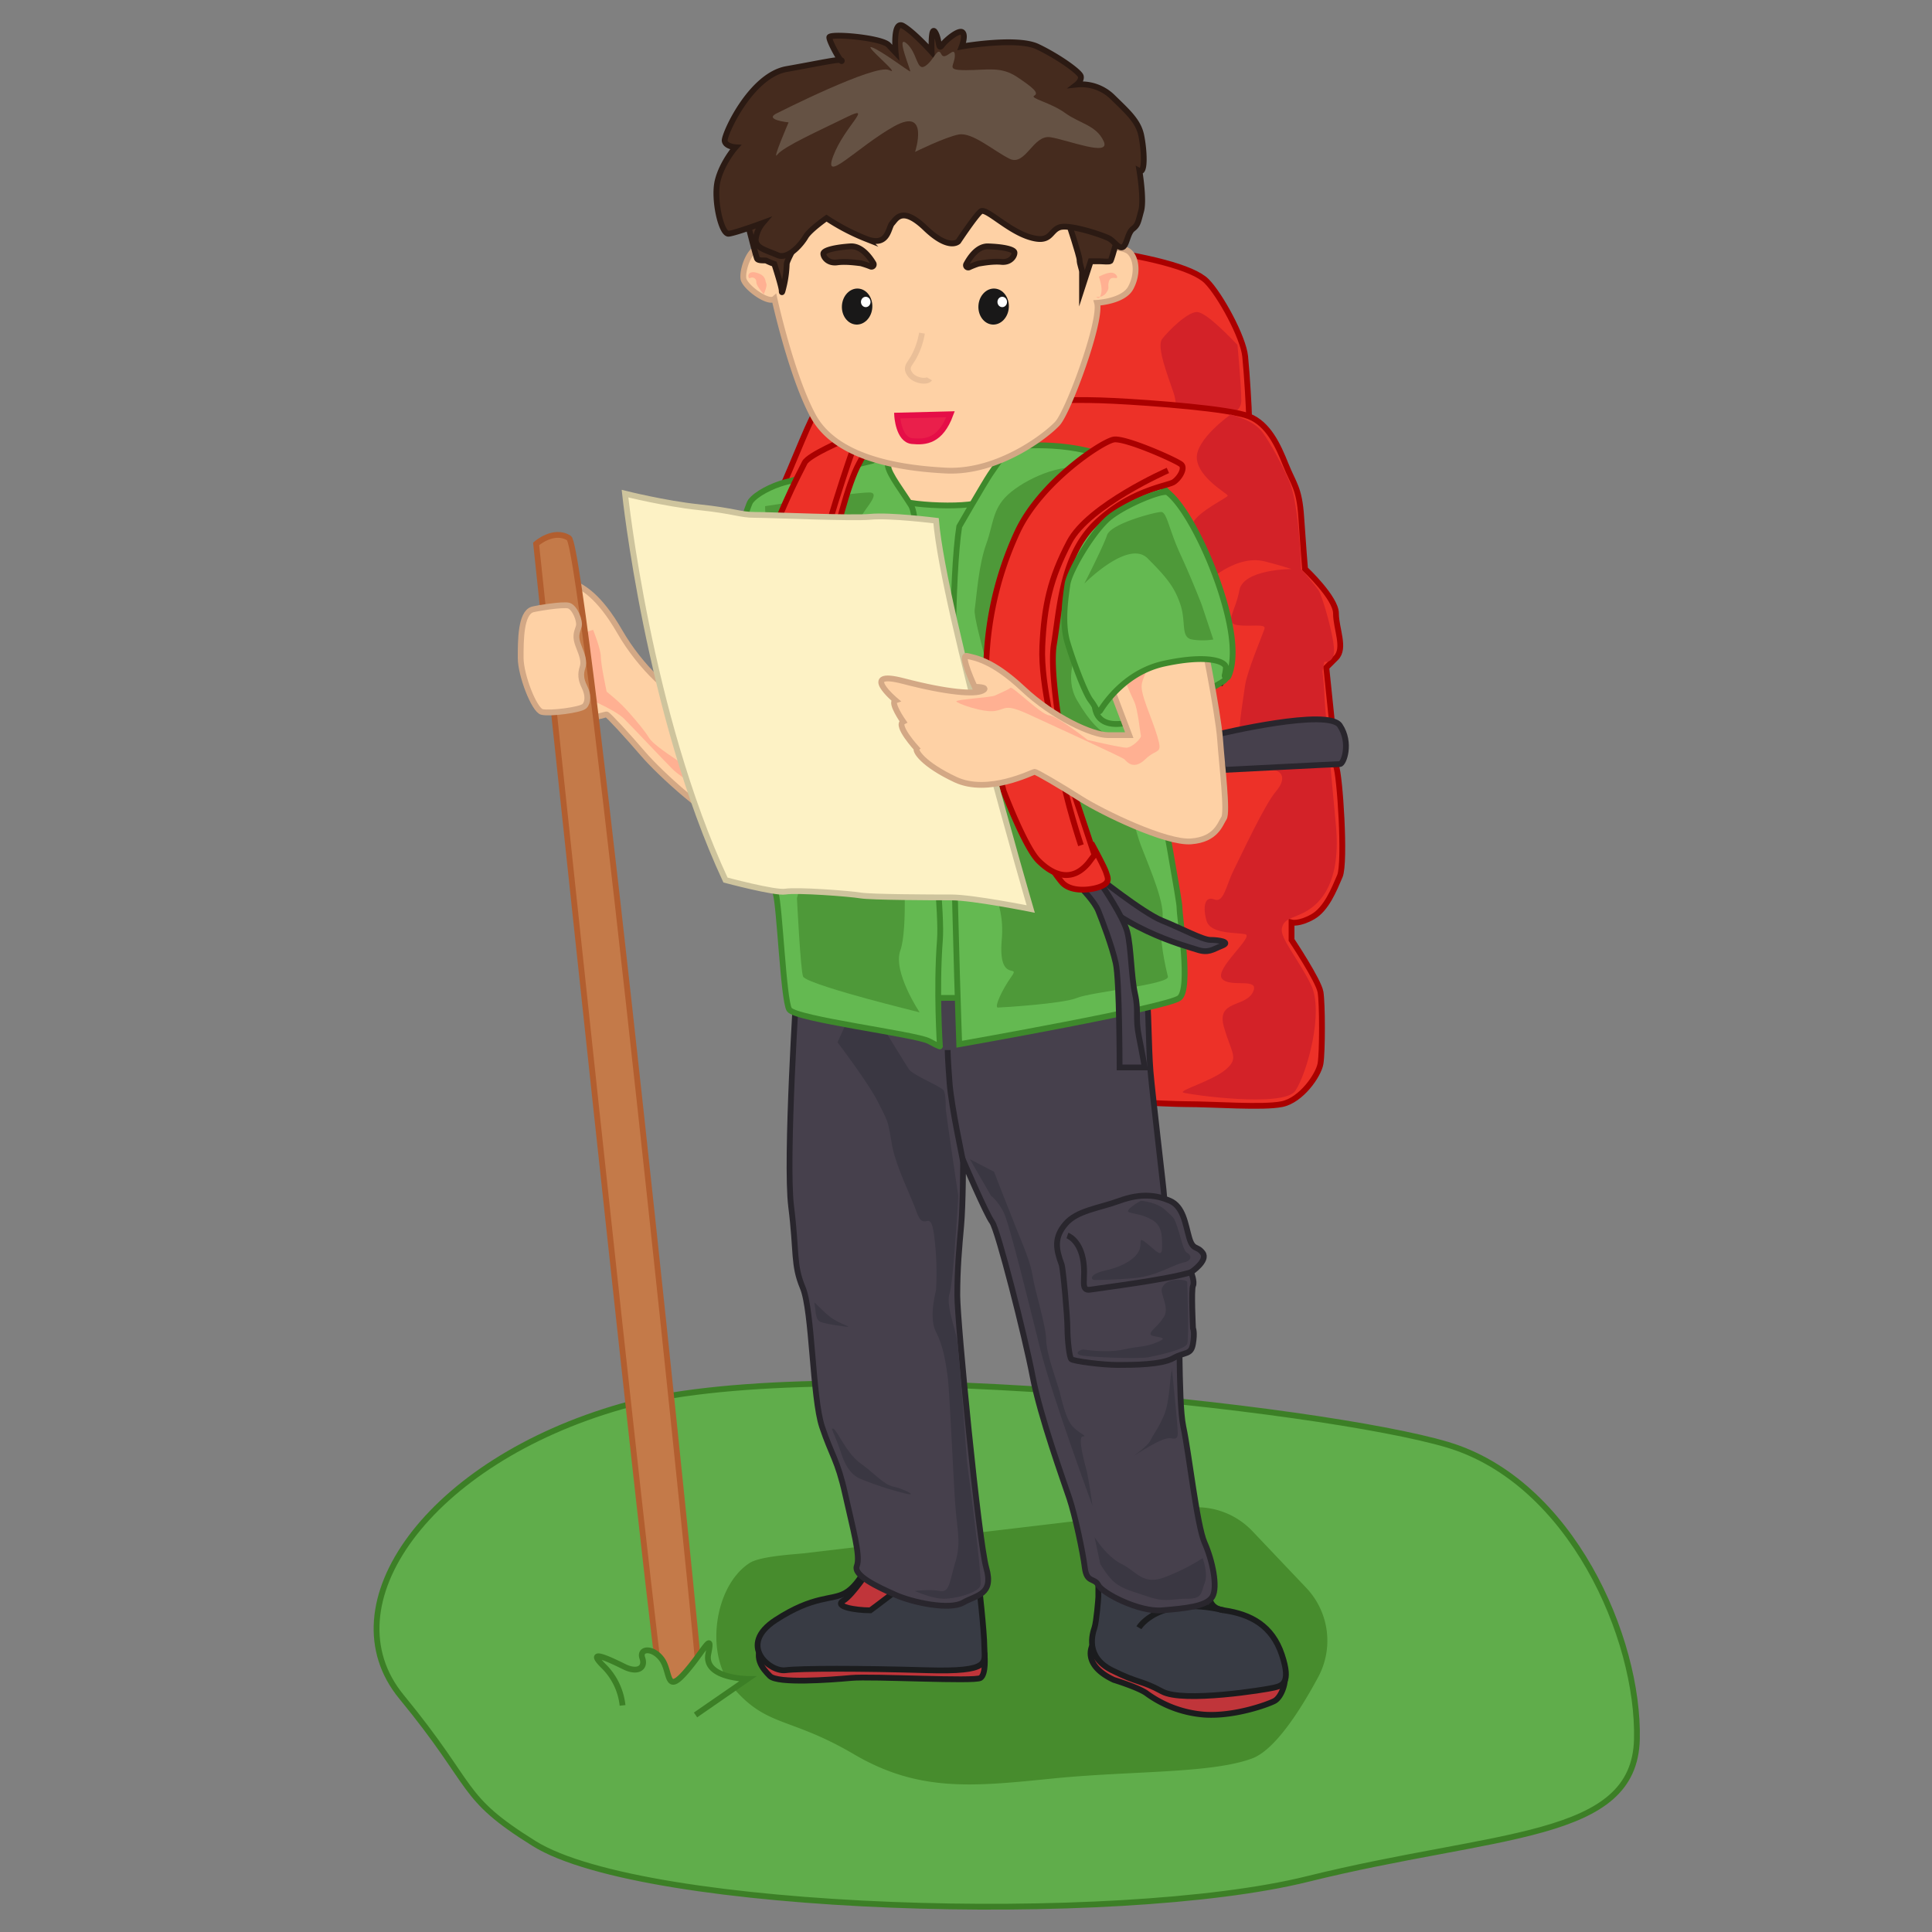 <svg xmlns="http://www.w3.org/2000/svg" viewBox="0 0 1000 1000"><rect x="0" y="0" width="1000" height="1000" fill="#808080" stroke="none"/><defs><style>.cls-1{fill:#ed3128;}.cls-1,.cls-13{stroke:#a00;}.cls-1,.cls-10,.cls-12,.cls-13,.cls-14,.cls-16,.cls-17,.cls-18,.cls-22,.cls-23,.cls-3,.cls-4,.cls-6,.cls-7,.cls-9{stroke-miterlimit:10;}.cls-1,.cls-10,.cls-13,.cls-14,.cls-16,.cls-17,.cls-18,.cls-22,.cls-23,.cls-3,.cls-4,.cls-6,.cls-7,.cls-9{stroke-width:3px;}.cls-2{fill:#d32228;}.cls-3{fill:#46404c;stroke:#29262d;}.cls-4{fill:#60ad4b;stroke:#3c7f26;}.cls-5{fill:#478c2d;}.cls-6{fill:#c0353a;}.cls-6,.cls-7{stroke:#1b1c1e;}.cls-7{fill:#383b44;}.cls-8{fill:#3a3742;}.cls-9{fill:#64b951;}.cls-10,.cls-9{stroke:#3e892c;}.cls-10,.cls-14,.cls-22{fill:#fed1a5;}.cls-11{fill:#4e9939;}.cls-12,.cls-13{fill:none;}.cls-12{stroke:#000;}.cls-14{stroke:#d3a885;}.cls-15{fill:#ffb092;}.cls-16{fill:#c47a49;stroke:#b25e2f;}.cls-17{fill:#fdf2c5;stroke:#cec49d;}.cls-18{fill:#452b1e;stroke:#2b1a13;}.cls-19{fill:#655244;}.cls-20{fill:#191818;}.cls-21{fill:#fff;}.cls-22{stroke:#eabf98;}.cls-23{fill:#ea1f4b;stroke:#e50e47;}</style></defs><title>hiking</title><g id="Layer_4" data-name="Layer 4"><path class="cls-1" d="M423.5,218.5c0-1,3-42,14-58s94-36,125-32,55,10,62,17,19,29,20,39,2,28,2,31-20,7-35,7S423.5,218.5,423.5,218.5Z"/><path class="cls-2" d="M640.5,178.5c-3-3-16-17-21-17s-15,10-18,14,3,19,6,28-2,14,10,14,25-2,25-10S640.5,178.5,640.5,178.5Z"/><path class="cls-1" d="M433.5,207.5h91c21,0,32-1,52,0s60,4,70,8,15,15,19,25,7,12,8,27,2,27,2,27,16,15,16,23,5,18,0,23l-5,5,3,29s0,18,2,22,5,50,2,57-7,17-14,21-11,3-11,3v9s14,21,15,27,1,31,0,37-10,19-20,21-35,0-50,0-163-8-163-8l-38-119s-11-188-9-190,15-36,18-40S433.5,207.5,433.5,207.5Z"/><path class="cls-2" d="M637,214.54s-18.51,13-17.51,23,16,18,16,19-15,8-18,14-8,27-6,32,3,7,14-2,21-12,29-10,14,4,14,4-25,0-27,11-8,17-1,18,15-1,14,2-9,22-10,29-3,19-3,25,6,20,14,19,11,4,5,11-18,33-22,41-5,17-10,15-6,4-4,11,15,6,20,7-16,18-12,23,20-1,16,7-19,4-15,18,8,16,1,22-25,11-22,12,52,8,58-1,15-41,8-55-16-24-15-29,5-5,11-8,20-12,17-45-6-64-6-68-1-12-1-12l1-5s5,1,5-6-6-28-8-31-9-11-9-11-1-33-6-45-13-25-15-27S647.53,217.58,637,214.54Z"/><path class="cls-3" d="M628.5,380.5c4-1,59-14,65-5s2,20,0,20-60,3-60,3Z"/></g><g id="Layer_5" data-name="Layer 5"><path class="cls-4" d="M276.41,954.18c57.27,35.7,302,42.76,400.3,18.4s169.35-20,170.55-72.38-34.11-133.38-98.12-152.44S422,699.34,321.82,727.9s-153.07,102.86-114,150.4S237.24,929.75,276.41,954.18Z"/><path class="cls-5" d="M416,804c-6.28.63-22.7,1.57-28,5-18.41,11.93-23.09,47.28-9,64,18,21.34,29.34,15.24,63,35s61.87,16.69,102.63,12.58,82.09-2.47,103.46-10.41c11.78-4.38,24.85-24.74,34.2-42.11a39.74,39.74,0,0,0-6.19-46.21l-27.86-29.33a39.71,39.71,0,0,0-32.8-12.17Z"/></g><g id="Layer_2" data-name="Layer 2"><path class="cls-6" d="M509.64,856.8s.86,9.7-2.14,11.7-56-1-67,0-38,3-42-1-9-10-3-18,26-7,26-7l71,14Z"/><path class="cls-7" d="M506.5,818.5s3,26,3,34,4,13-30,12-65-1-73,0-25-13-5-26,29-10,36-14,10-13,13-14S506.5,818.5,506.5,818.5Z"/><path class="cls-6" d="M450.5,833.5s19-14,20-16-20-6-20-6-9,14-14,17S442.5,833.5,450.5,833.5Z"/><path class="cls-6" d="M565.5,851.5s-6,10,11,18c0,0,13,4,17,7a58.18,58.18,0,0,0,30,11c15,1,32-5,36-7s7-11,5-16-56,3-63,0S565.5,851.5,565.5,851.5Z"/><path class="cls-7" d="M568.5,826.5c0,1-1,13-2,16s-5,15,9,22,15,5,26,11,54-1,58-2,9-2,4-17-16-21-30-23-3-18-11-20-54,4-54,4Z"/><path class="cls-7" d="M589.5,842.5s10-17,44-9"/><path class="cls-3" d="M412.5,508.5s-6,92-3,116,1,30,6,42,5,57,10,72,8,17,12,35,8,32,6,37,11,11,20,15,28,8,35,4,16-4,12-18-15-127-15-141,1-24.87,2-36,1-34,1-34,12,28,15,32,17,59,21,80,16,54,19,63,7,28,8,36,5,5,7,9,21,14,33,13,23-2,26-7,0-19-4-28-8-46-11-60-1-62-4-74-5-25-5-31-1-13-1-15-6-52-7-64-1-36-2-38-6-24-6-24S424.5,470.5,412.5,508.5Z"/><path class="cls-3" d="M498.5,601.5c0-1-6-28-7-41s-1-17-1-17"/><path class="cls-3" d="M549.5,654.5c.79,2.09,3,27,3,33s1,15,2,16,16,3,24,3,22.66-.06,28.83-3.53,9.17-1.47,10.17-7.47,0-8,0-8-1-20,0-22-1-7-1-7,9-6,6-10-5-1-7-8-3-16-10-19-15-4-26,0-22,5-28,12S546.5,646.5,549.5,654.5Z"/><path class="cls-3" d="M552.5,639.5s6,2,8,12-2,17,4,16,39-5,52-9"/><path class="cls-8" d="M433.5,539.5s16,21,21,31,5,9,7,21,9,25,13,36,7-3,9,12a150.19,150.19,0,0,1,1,28c0,1-4,14,0,22s5,16,6,23,3,54,4,67,3,19,0,29-3,16-8,15-13,0-13,0,9,4,15,4,18-3,19-7-7-64-7-64-4-55-5-62-6-19-4-25S496,619,496,619s-6.5-43.5-6.5-45.5,0-7-1-9-16-8-18-11-13-21-13-21l-14-15Z"/><path class="cls-8" d="M421.5,674.5c-.34-1.37,3,3,8,7s14,6,7,5-7-1-11-2S422.5,678.5,421.5,674.5Z"/><path class="cls-8" d="M431.5,739.5c3,3,7,13,14,18s12,11,17,12,15,6,4,3a165.23,165.23,0,0,1-21-7c-5-2-8-7-10-13s-5-13-5-13Z"/><path class="cls-8" d="M606.5,709.5c-1,3-1,16-4,23s-5,9-7,13-12,10-7,7,14-9,18-8,3-3,3-5-3-32-3-32Z"/><path class="cls-8" d="M514.5,606.5s7,18,11,28,8,19,9,26,7,26,7,33,6,23,7,27,3,13,6,17,9,6,6,6,1,14,2,18,3,18,3,18-21-57-27-81-16-65-19-71S513,619,513,619l-11-19Z"/><path class="cls-8" d="M622.5,806.5s3,8,1,13-1,8-9,8-11,2-20-1-13-4-17-7-8-10-8-10l-3-14s6,10,14,14,11,11,22,7A105.67,105.67,0,0,0,622.5,806.5Z"/><path class="cls-8" d="M590.5,621.5s8.31.64,12.66,4.82,4.34,3.18,6.34,9.18,3,12,5,13,3,4-2,5-14,7-25,8-19,1-21,1-3-3,6-5,15-6,17-10-1-8,4-4,8,8,8,2,0-11-5-14-9-3-12-4S590.5,621.5,590.5,621.5Z"/><path class="cls-8" d="M601.5,666.5c-1.41,2.83,4,10,1,15s-7,7-7,9,11,1,4,4-9,2-18,4-20,0-21,0-5,2-1,3,30,2,35,1,19-4,20-7,0-31,0-32S604.5,660.5,601.5,666.5Z"/></g><g id="Layer_3" data-name="Layer 3"><path class="cls-9" d="M412.5,258.5c2-1,58-22,74-24s46-6,56,3,19,34,18,42-3,170-3,175-7,57-16,59-81,7-102-3S412.5,258.5,412.5,258.5Z"/><path class="cls-10" d="M460.5,232.5s-2,19,0,24,40,7,48,3,17-11,17-13-9-19-9-19Z"/><path class="cls-9" d="M522.5,231.5s24-4,48,4,38,18,46,40-37,22-37,22,31,166,31,172,6,42,0,47-114,24-114,24-8-217,0-268c0,0,12.77-22.15,16-27C516.5,239.5,522.5,231.5,522.5,231.5Z"/><path class="cls-11" d="M557.5,334.5c0,4-7,16,0,28s12,16,16,18,12,44,17,57,13,31,11,39,2,25,3,29-40,8-47,11-39,5-41,5,2-9,7-16-7,4-5-19-10-29-8-49,6-37,8-51-15-64-14-71,2-23,6-34,3-19,13-27,29-16,40-11-9,29-11,44S557.5,334.5,557.5,334.5Z"/><path class="cls-12" d="M619.5,336.5c2-1,16,5,16,5v8l-3,5-12-3Z"/><path class="cls-3" d="M566.5,452.5s25,20,35,24,21,10,25,10,11,1,6,3-7,4-13,2-42-11-62-37S566.5,452.5,566.5,452.5Z"/><path class="cls-3" d="M570.5,458.5s11,16,13,24,2,23,4,32,0,12,2,22,3,16,3,16h-13s0-45-2-54-7-22-9-27-9-12-9-12Z"/><path class="cls-1" d="M565.5,437.5s6,11,7,14,2,5-2,7-16,4-21-2a70,70,0,0,1-8-12Z"/><path class="cls-1" d="M519.5,409.5s11,29,18,36,17,12,26,1l3-4-13-39s-11-52-8-70,4-46,22-63,37-19,40-21,6-7,4-9-29-14-35-13-38,22-50,48a174.83,174.83,0,0,0-16,79C511.5,379.5,519.5,409.5,519.5,409.5Z"/><path class="cls-13" d="M604.5,243.5s-41,18-51,37-13,33-14,54,8,51,10,65,10,38,10,38"/><path class="cls-9" d="M451.5,238.5s-39.08,9.43-45.54,11.22-14.46,5.78-17.46,9.78-21,72-21,72,32,125,34,131,4,55,7,60,65.61,12.79,72.3,16.39,5.7,2.61,5.7,2.61-2-29,0-55-16-155-16-155,7-60.57,1-70c-7-11-13-18-12-23S451.5,238.5,451.5,238.5Z"/><path class="cls-11" d="M412.5,464.91s1.89,38.09,3.2,40.59S438,514,449,517s27,7,27,7-14-21-10-32,2-49,0-52-22-107-24-124,2-45,4-49,9-11,5-12-55,7-55,7l2,57,26,102Z"/><path class="cls-1" d="M437.5,227.5s-19,8-21,12-18,34-21,54-7,55-7,55l31-8S432.93,261,444.72,239.77,437.5,227.5,437.5,227.5Z"/><path class="cls-1" d="M441.5,232.5s-16,45-23,80"/><path class="cls-14" d="M418.06,323.07s-4.19,44.72-7.31,58.4-7.23,37.52-10,39.81-7,9.36-19.76,6.54-39.65-27.74-48.13-37.64S314.92,370.1,314,369.81s-18.52,7.29-32.46-5.31-11.44-45.68,0-51c7.91-3.68,17.05,8.57,18.85,8.27,4.41-.75-3.25-3.08-3.25-3.08s-2.7-18.59.83-16.47,11.86,5.69,22.8,24.7,27.46,33.44,35.11,35.76l10.53,3.21L362.2,304Z"/><path class="cls-15" d="M368,405c-7-5-29-18-32-23-2.15-3.58-6.87-9.22-10.47-13.23-1.43-1.59-2.68-2.92-3.53-3.77-3-3-8-7-8-7s-3-14-3-18-4-14-4-14l-8.63,2.76S295,358,298,359s20,8,25,13,20,21,25,26,22,15,22,15Z"/><path class="cls-16" d="M277.5,281.5s62,588,65,593,20,12,20,0-60-591-68-596S277.5,281.5,277.5,281.5Z"/><path class="cls-14" d="M275.5,315.5c1.34-.45,16-3,19-2s6,8,5,11-2,5,0,10,3,8,2,11-1,6,1,10,2,8,0,10-18,4-22,3-11-19-11-28S269.5,317.5,275.5,315.5Z"/><path class="cls-17" d="M323.5,255.5s12,114,52,200c0,0,25.69,6.89,31,6,6-1,33,1,39,2,5.31.89,36,1,47,1s41,6,41,6-45-154-49-201c0,0-24-3-34-2-9.17.92-51-1-60-1-7.54,0-10-2-29-4C344.13,260.67,323.5,255.5,323.5,255.5Z"/><path class="cls-9" d="M566.5,362.5c0,3-1,19,26,9S633,352.75,633,352.75s6.46-4.25,2.46-12.25-54-5-54-5Z"/><path class="cls-14" d="M621.5,324.5s9,44,10,58,4,38,2,41-4,11-17,12-46-15-57-22-23-14-24-14-24,12-41,4-21-15-20-16c0,0-11-12-7-14,0,0-7-10-4-11,0,0-19-16,4-10s37,7,41,5-4-2-4-2-8-17-4-16,13,2,29,17,36,24,44,24h11l-22-58Z"/><path class="cls-15" d="M581,349s4,10,6,14,3.1,16.44,3.55,17.72S586,387,583,387c-2,0-10.35-1.81-15.61-3L563,383s-16-12.52-20-12.76S524,355,523,356s-6,3-8,4-20,2-20,3,14,6,20,5,5-4,18,2,48,22,49,23,4.59,6,10.79,0,9.21-2,6.21-12-9-22-8-27,6-14,8-15S581,349,581,349Z"/><path class="cls-9" d="M604.39,254.89c-2.31-1.78-22.89,6.61-30.89,13.61s-20,27-21,34-3,20,0,30,9,26,12,30a32.38,32.38,0,0,1,3.22,5.2,1,1,0,0,0,1.79.08c3.19-5.12,14-20.15,33-24.28,23-5,32-1,32,2a18.79,18.79,0,0,1-.56,3.85,1,1,0,0,0,1.93.65c1.9-4.26,3.38-12.21.63-26.5C631.5,297.5,615.29,263.29,604.39,254.89Z"/><path class="cls-11" d="M622,313s-5-13-11-26-7-22-10-22-26,6-28,12-11.74,25.05-11.74,25.05S584,279,594,289s14,15,17,24,0,17,6,18a33.85,33.85,0,0,0,11,0Z"/><path class="cls-14" d="M402.14,128.93a15.5,15.5,0,0,0-9.64-.69c-5.13,1.39-8.34,11.81-7.7,16s12.84,13.2,16.05,10.42c0,0,8.65,39.45,19.91,60.43,11.57,21.53,43.05,27.15,68.73,28.47,27,1.39,52-18.06,57.8-24.31s23.12-53.48,20.55-62.5c0,0,13.49-.7,17.35-7.64s3.21-15.28-.65-18.76-18-2.08-18-2.08,3.21-37.51-3.21-40.28S458.66,81,440,84.48s-31.47,9-34,15.28S402.14,128.93,402.14,128.93Z"/><path class="cls-18" d="M423.26,108.15c-1.28.7-16.06,25.7-16.06,28.48a58,58,0,0,1-1.28,10.42c-.64,2.77-1.29,5.55-1.29,3.47s-3.85-13.89-3.85-13.89a27.87,27.87,0,0,1-4-1.66c-.44-.43-4.3.27-4.94-1.12s-6.42-24.31-6.42-24.31L405.28,97Z"/><path class="cls-18" d="M542.08,110.24,553,115.1s5.78,17.36,5.78,19.44,1.28,4.87,1.28,6.26v8.33l4.5-13.89h4.5c1.92,0,5,.43,5.71-.13s5.85-20,5.85-20L558.78,99.82Z"/><path class="cls-18" d="M482.22,26.85s-.58-14,1.8-10.22,1.45,9.67,3.52,6.85,8.78-8.34,10.63-6.75-.37,7.35-.37,7.35,28.55-5,39.23.08,21.86,13.08,22.39,15.32-2.14,4.3-2.14,4.3A23.09,23.09,0,0,1,575.62,50c8,7.84,13.52,12.59,15.08,20.06s2.21,20-.92,18.38c0,0,2.47,14.89.89,20.69s-1.65,7.28-4.32,9.34-3,7.93-5,9.29-4.38-2.47-6.87-4.09-20.84-7.85-26.08-6-4.29,8.6-15.69,5-22.39-15.32-25.06-13.26S496,125,496,125s-4.74,4.88-17-6.89-15.21-4.58-17.24-2.49-1.91,12.42-13.27,8.07a110.76,110.76,0,0,1-20.69-10.79S419.07,119,417,122.57s-9,12-14.62,9.46-12-3.65-11.14-8.76a16,16,0,0,1,3.61-7.9s-13.76,5.1-17.65,5.61-8.1-18.17-5.69-27.62,9.22-17.15,9.22-17.15-5.13-.3-5.63-3.28,13.28-33.88,32.1-37.2,28.59-5.7,28.51-4.23-6.57-10-6.46-12.18,27,.11,30.67,4l3.67,3.9s-1.72-17.06,3.9-13.78S482.22,26.85,482.22,26.85Z"/><path class="cls-19" d="M402.39,58.49s50.74-25.69,57.8-22.22-13.49-13.2-9-11.81S470.47,37,471.11,37s-7.71-19.44-1.93-14.58,5.14,14.58,9.64,11.81,6.42-10.42,8.35-6.26,7.06-4.86,7.06.7-5.14,7.64,5.78,7.64,18-2.08,26.34,3.47,11.56,8.34,9,9.73,8.35,3.47,16,9,16.06,6.25,19.91,14.59-18.62-.7-27.61-2.08-12.85,15.28-21.2,11.11-19.27-13.89-26.33-12.5-22.48,9-22.48,9,7.71-23.62-10.92-13.2S425.51,96,431.29,80.72s21.19-27.09,7.06-20.14S405.6,75.86,402.39,80s5.78-16.66,5.78-16.66S394.68,62,402.39,58.49Z"/><path class="cls-18" d="M501.53,138.4a1.17,1.17,0,0,1-1.38-1.71c1.94-3.63,5.87-9.34,11.28-9.17,7.93.25,13.55,1.53,13.66,3.23s-2,5.28-6.8,4.8-11,.84-11.81.9A43.72,43.72,0,0,0,501.53,138.4Z"/><path class="cls-18" d="M450.71,138a1.18,1.18,0,0,0,1.36-1.76c-2.13-3.55-6.38-9.1-11.95-8.73-8.15.56-13.9,2.05-13.95,3.76s2.28,5.2,7.18,4.53,11.38.42,12.19.45A46.55,46.55,0,0,1,450.71,138Z"/><ellipse class="cls-20" cx="443.67" cy="158.68" rx="9.33" ry="7.88" transform="translate(259.08 592.22) rotate(-86.62)"/><ellipse class="cls-21" cx="448.11" cy="156.29" rx="2.48" ry="2.68"/><ellipse class="cls-20" cx="514.32" cy="158.68" rx="9.33" ry="7.88" transform="translate(325.57 662.75) rotate(-86.62)"/><ellipse class="cls-21" cx="518.76" cy="156.29" rx="2.48" ry="2.68"/><path class="cls-22" d="M477.21,172.43a39.56,39.56,0,0,1-4.5,12.82c-2,3.49-4.26,4.95-1.68,8.52s9.05,4.06,10.05,2.31"/><path class="cls-23" d="M464.37,215.11s.64,12.5,7.7,13.2,14.78,0,19.91-13.89Z"/><path class="cls-15" d="M567.45,153.64c.64.7,1.93,1.39,2.57-2.08s-1.28-8.33-1.28-8.33,3.85-2.09,6.42-2.09,3.85,2.78,2.57,2.78-3.21-.69-3.86,2.08.65,2.78-1.28,5.56A5.18,5.18,0,0,1,567.45,153.64Z"/><path class="cls-15" d="M395.32,152.26s-3.85-4.17-3.85-6.26a2.18,2.18,0,0,0-3.21-2.08c-1.29.7-1.93-4.17,3.21-2.78s4.49,4.17,5.14,5.56S395.32,152.26,395.32,152.26Z"/><path class="cls-4" d="M322.23,882.72a33.61,33.61,0,0,0-10-20.54c-9.53-9.5,4.14-2.79,11,.56s11,.56,9.24-4.53,5.3-5.74,10,.51,2.08,18.13,11.63,7.6,15.21-23.25,12.54-10.37S387,869,387,869l-27,18.65"/></g></svg>